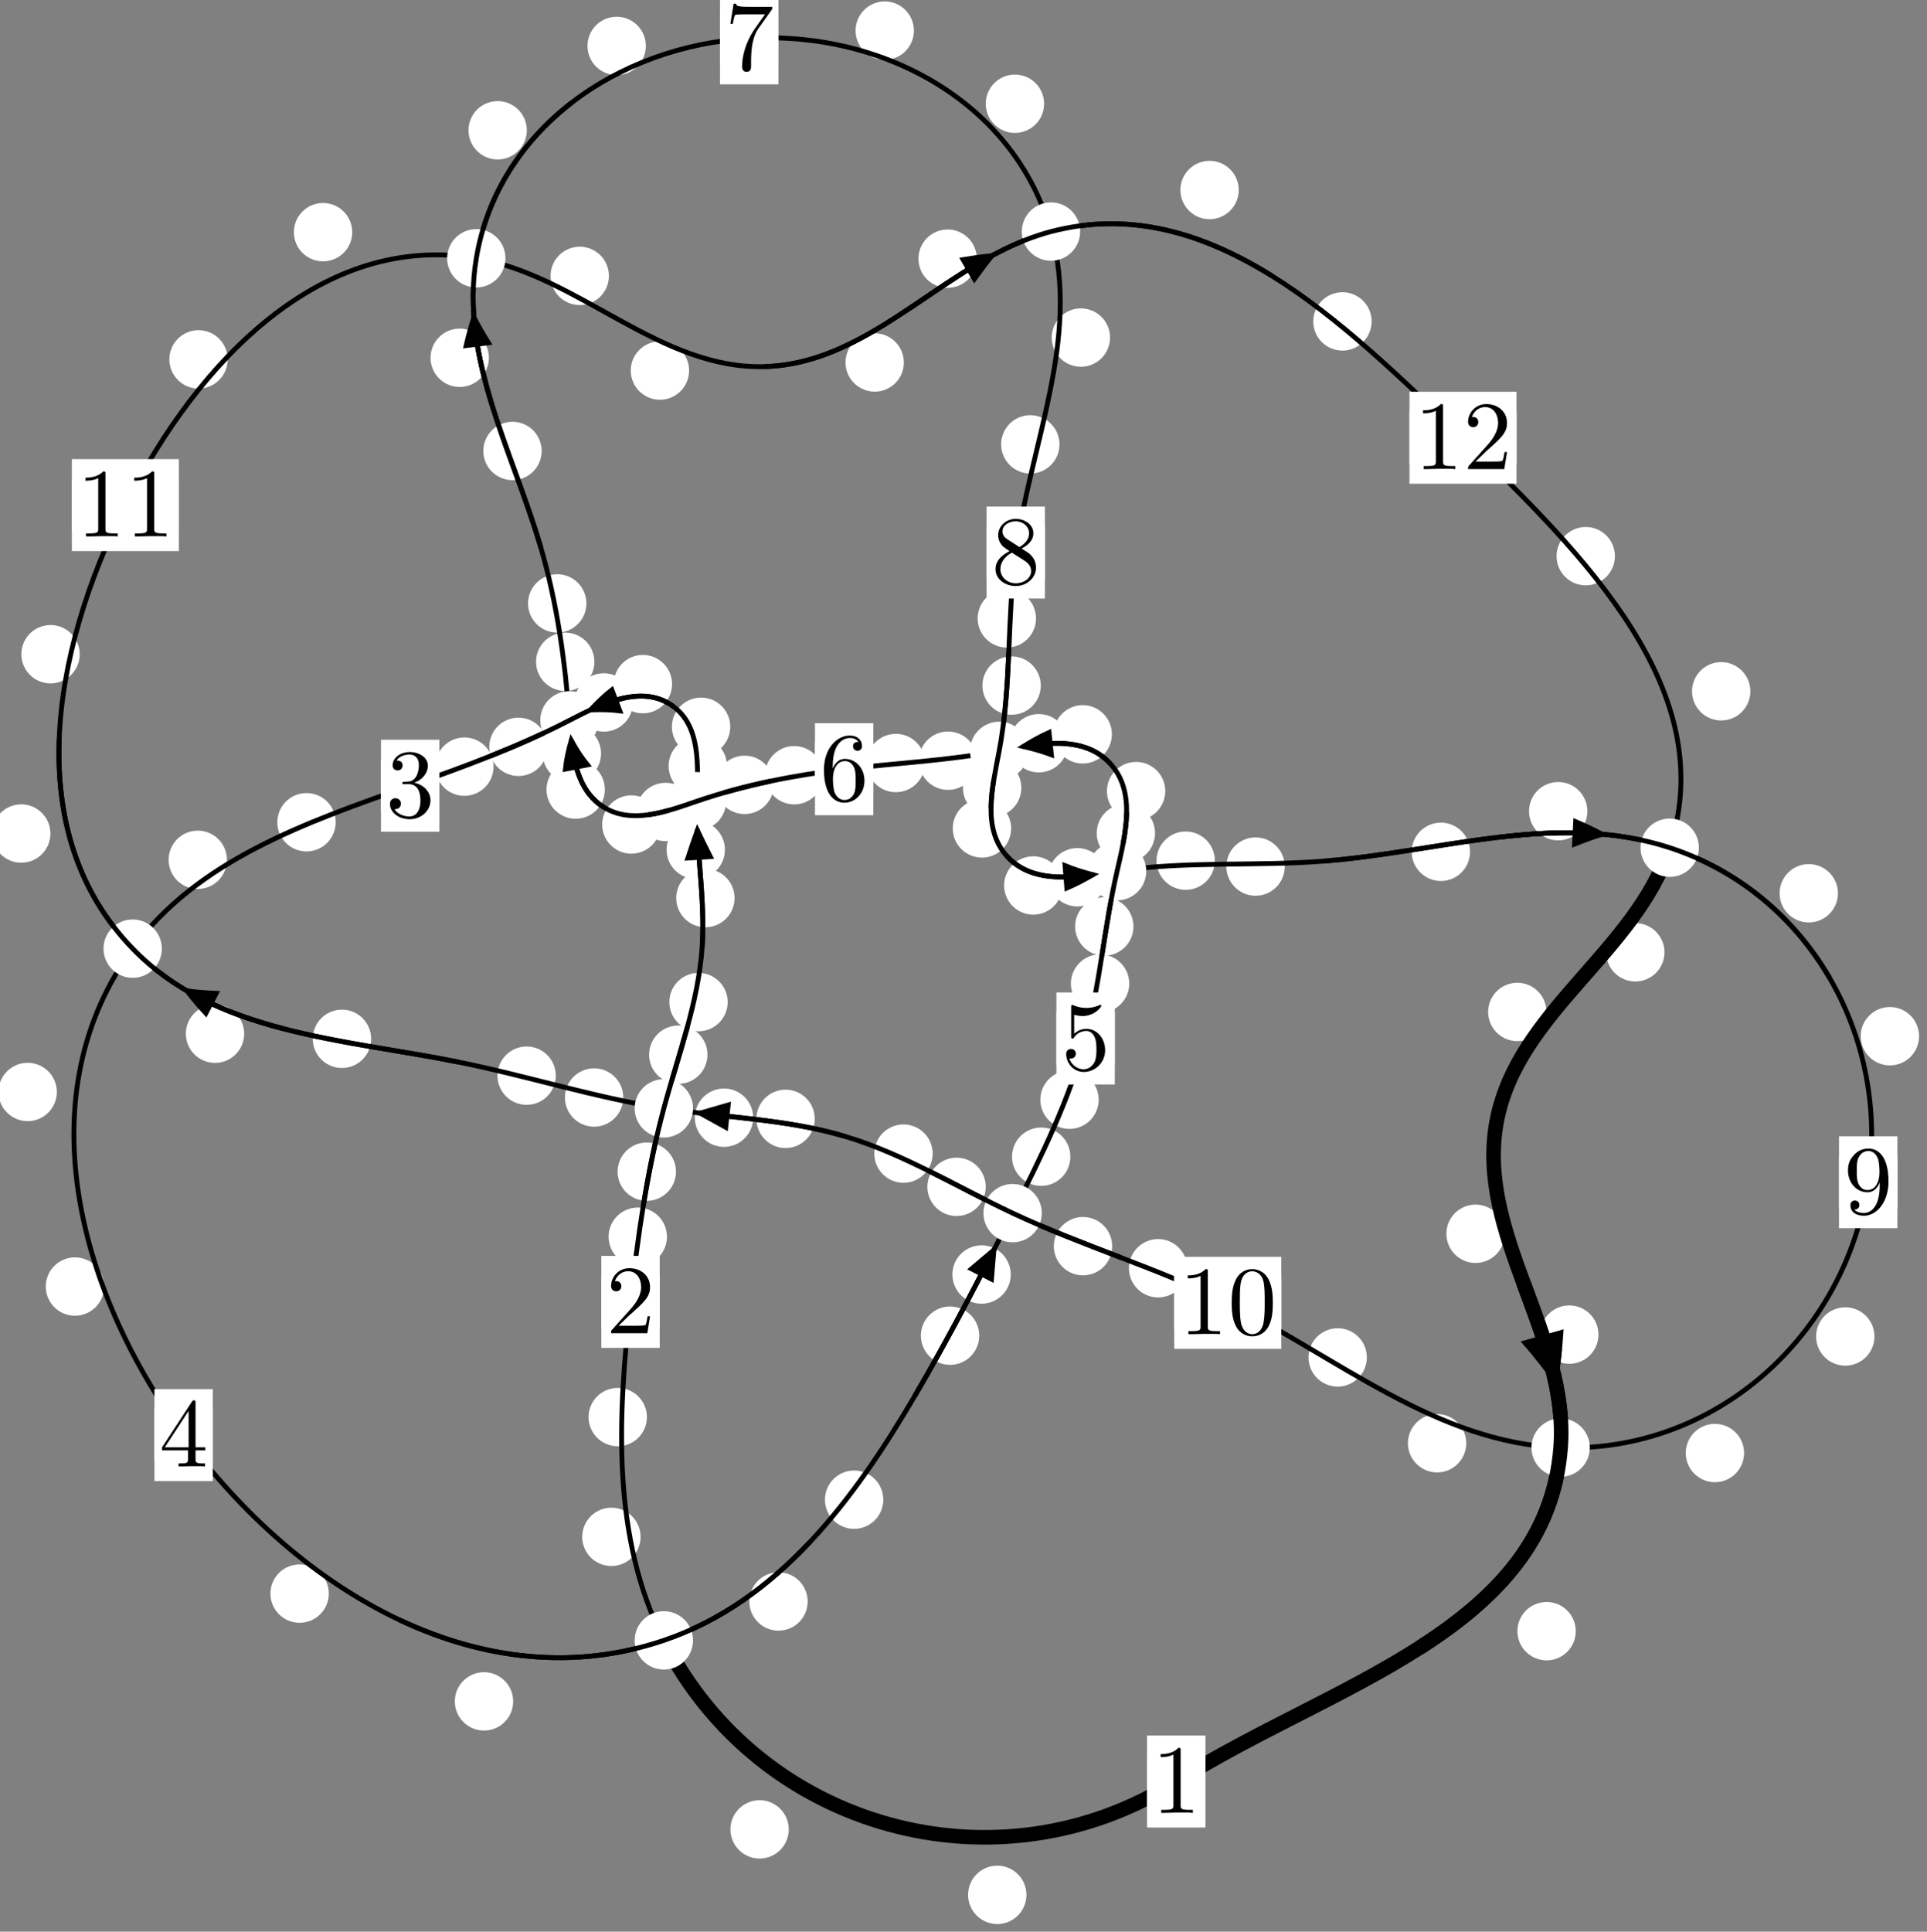 <?xml version="1.0"?>
<!-- Created by MetaPost 1.999 on 2021.07.05:2357 -->
<svg version="1.1" xmlns="http://www.w3.org/2000/svg" xmlns:xlink="http://www.w3.org/1999/xlink" width="197.393" height="197.833" viewBox="0 0 197.393 197.833">
<rect x="0" y="0" width="197.393" height="197.833" fill="#808080" stroke="none"/>
<!-- Original BoundingBox: -68.812607 -29.051453 128.580582 168.781601 -->
  <defs>
    <g transform="scale(0.01,0.01)" id="GLYPHcmr10_48">
      <path style="fill-rule: evenodd;" d="M460 -320C460 -400,455 -480,420 -554C374 -650,292 -666,250 -666C190 -666,117 -640,76 -547C44 -478,39 -400,39 -320C39 -245,43 -155,84 -79C127 2,200 22,249 22C303 22,379 1,423 -94C455 -163,460 -241,460 -320M249 -0C210 -0,151 -25,133 -121C122 -181,122 -273,122 -332C122 -396,122 -462,130 -516C149 -635,224 -644,249 -644C282 -644,348 -626,367 -527C377 -471,377 -395,377 -332C377 -257,377 -189,366 -125C351 -30,294 -0,249 -0"></path>
    </g>
    <g transform="scale(0.01,0.01)" id="GLYPHcmr10_49">
      <path style="fill-rule: evenodd;" d="M294 -640C294 -664,294 -666,271 -666C209 -602,121 -602,89 -602L89 -571C109 -571,168 -571,220 -597L220 -79C220 -43,217 -31,127 -31L95 -31L95 -0L257 -0L130 -3L217 -3L257 -3L297 -3L384 -3L419 -0L419 -31L387 -31C297 -31,294 -42,294 -79"></path>
    </g>
    <g transform="scale(0.01,0.01)" id="GLYPHcmr10_50">
      <path style="fill-rule: evenodd;" d="M127 -77L233 -180C389 -318,449 -372,449 -472C449 -586,359 -666,237 -666C124 -666,50 -574,50 -485C50 -429,100 -429,103 -429C120 -429,155 -441,155 -482C155 -508,137 -534,102 -534C94 -534,92 -534,89 -533C112 -598,166 -635,224 -635C315 -635,358 -554,358 -472C358 -392,308 -313,253 -251L61 -37C50 -26,50 -24,50 -0L421 -0L449 -174L424 -174C419 -144,412 -100,402 -85C395 -77,329 -77,307 -77"></path>
    </g>
    <g transform="scale(0.01,0.01)" id="GLYPHcmr10_51">
      <path style="fill-rule: evenodd;" d="M290 -352C372 -379,430 -449,430 -528C430 -610,342 -666,246 -666C145 -666,69 -606,69 -530C69 -497,91 -478,120 -478C151 -478,171 -500,171 -529C171 -579,124 -579,109 -579C140 -628,206 -641,242 -641C283 -641,338 -619,338 -529C338 -517,336 -459,310 -415C280 -367,246 -364,221 -363C213 -362,189 -360,182 -360C174 -359,167 -358,167 -348C167 -337,174 -337,191 -337L235 -337C317 -337,354 -269,354 -171C354 -35,285 -6,241 -6C198 -6,123 -23,88 -82C123 -77,154 -99,154 -137C154 -173,127 -193,98 -193C74 -193,42 -179,42 -135C42 -44,135 22,244 22C366 22,457 -69,457 -171C457 -253,394 -331,290 -352"></path>
    </g>
    <g transform="scale(0.01,0.01)" id="GLYPHcmr10_52">
      <path style="fill-rule: evenodd;" d="M294 -165L294 -78C294 -42,292 -31,218 -31L197 -31L197 -0L332 -0L238 -3L290 -3L332 -3L374 -3L427 -3L468 -0L468 -31L447 -31C373 -31,371 -42,371 -78L371 -165L471 -165L471 -196L371 -196L371 -651C371 -671,371 -677,355 -677C346 -677,343 -677,335 -665L28 -196L28 -165M300 -196L56 -196L300 -569"></path>
    </g>
    <g transform="scale(0.01,0.01)" id="GLYPHcmr10_53">
      <path style="fill-rule: evenodd;" d="M449 -201C449 -320,367 -420,259 -420C211 -420,168 -404,132 -369L132 -564C152 -558,185 -551,217 -551C340 -551,410 -642,410 -655C410 -661,407 -666,400 -666C399 -666,397 -666,392 -663C372 -654,323 -634,256 -634C216 -634,170 -641,123 -662C115 -665,113 -665,111 -665C101 -665,101 -657,101 -641L101 -345C101 -327,101 -319,115 -319C122 -319,124 -322,128 -328C139 -344,176 -398,257 -398C309 -398,334 -352,342 -334C358 -297,360 -258,360 -208C360 -173,360 -113,336 -71C312 -32,275 -6,229 -6C156 -6,99 -59,82 -118C85 -117,88 -116,99 -116C132 -116,149 -141,149 -165C149 -189,132 -214,99 -214C85 -214,50 -207,50 -161C50 -75,119 22,231 22C347 22,449 -74,449 -201"></path>
    </g>
    <g transform="scale(0.01,0.01)" id="GLYPHcmr10_54">
      <path style="fill-rule: evenodd;" d="M132 -328L132 -352C132 -605,256 -641,307 -641C331 -641,373 -635,395 -601C380 -601,340 -601,340 -556C340 -525,364 -510,386 -510C402 -510,432 -519,432 -558C432 -618,388 -666,305 -666C177 -666,42 -537,42 -316C42 -49,158 22,251 22C362 22,457 -72,457 -204C457 -331,368 -427,257 -427C189 -427,152 -376,132 -328M251 -6C188 -6,158 -66,152 -81C134 -128,134 -208,134 -226C134 -304,166 -404,256 -404C272 -404,318 -404,349 -342C367 -305,367 -254,367 -205C367 -157,367 -107,350 -71C320 -11,274 -6,251 -6"></path>
    </g>
    <g transform="scale(0.01,0.01)" id="GLYPHcmr10_55">
      <path style="fill-rule: evenodd;" d="M476 -609C485 -621,485 -623,485 -644L242 -644C120 -644,118 -657,114 -676L89 -676L56 -470L81 -470C84 -486,93 -549,106 -561C113 -567,191 -567,204 -567L411 -567C400 -551,321 -442,299 -409C209 -274,176 -135,176 -33C176 -23,176 22,222 22C268 22,268 -23,268 -33L268 -84C268 -139,271 -194,279 -248C283 -271,297 -357,341 -419"></path>
    </g>
    <g transform="scale(0.01,0.01)" id="GLYPHcmr10_56">
      <path style="fill-rule: evenodd;" d="M163 -457C117 -487,113 -521,113 -538C113 -599,178 -641,249 -641C322 -641,386 -589,386 -517C386 -460,347 -412,287 -377M309 -362C381 -399,430 -451,430 -517C430 -609,341 -666,250 -666C150 -666,69 -592,69 -499C69 -481,71 -436,113 -389C124 -377,161 -352,186 -335C128 -306,42 -250,42 -151C42 -45,144 22,249 22C362 22,457 -61,457 -168C457 -204,446 -249,408 -291C389 -312,373 -322,309 -362M209 -320L332 -242C360 -223,407 -193,407 -132C407 -58,332 -6,250 -6C164 -6,92 -68,92 -151C92 -209,124 -273,209 -320"></path>
    </g>
    <g transform="scale(0.01,0.01)" id="GLYPHcmr10_57">
      <path style="fill-rule: evenodd;" d="M367 -318L367 -286C367 -52,263 -6,205 -6C188 -6,134 -8,107 -42C151 -42,159 -71,159 -88C159 -119,135 -134,113 -134C97 -134,67 -125,67 -86C67 -19,121 22,206 22C335 22,457 -114,457 -329C457 -598,342 -666,253 -666C198 -666,149 -648,106 -603C65 -558,42 -516,42 -441C42 -316,130 -218,242 -218C303 -218,344 -260,367 -318M243 -241C227 -241,181 -241,150 -304C132 -341,132 -391,132 -440C132 -494,132 -541,153 -578C180 -628,218 -641,253 -641C299 -641,332 -607,349 -562C361 -530,365 -467,365 -421C365 -338,331 -241,243 -241"></path>
    </g>
  </defs>
  <path d="M105.143 194.063C105.143 193.27,104.828 192.51,104.268 191.949C103.708 191.389,102.947 191.074,102.155 191.074C101.362 191.074,100.602 191.389,100.041 191.949C99.481 192.51,99.166 193.27,99.166 194.063C99.166 194.855,99.481 195.616,100.041 196.176C100.602 196.737,101.362 197.051,102.155 197.051C102.947 197.051,103.708 196.737,104.268 196.176C104.828 195.616,105.143 194.855,105.143 194.063Z" style="fill: rgb(100%,100%,100%);stroke: none;"></path>
  <path d="M123.479 182.456C123.479 181.663,123.164 180.903,122.604 180.343C122.043 179.782,121.283 179.467,120.49 179.467C119.698 179.467,118.938 179.782,118.377 180.343C117.817 180.903,117.502 181.663,117.502 182.456C117.502 183.249,117.817 184.009,118.377 184.569C118.938 185.13,119.698 185.445,120.49 185.445C121.283 185.445,122.043 185.13,122.604 184.569C123.164 184.009,123.479 183.249,123.479 182.456Z" style="fill: rgb(100%,100%,100%);stroke: none;"></path>
  <path d="M65.617 157.398C65.617 156.605,65.302 155.845,64.741 155.284C64.181 154.724,63.421 154.409,62.628 154.409C61.835 154.409,61.075 154.724,60.515 155.284C59.954 155.845,59.639 156.605,59.639 157.398C59.639 158.19,59.954 158.951,60.515 159.511C61.075 160.071,61.835 160.386,62.628 160.386C63.421 160.386,64.181 160.071,64.741 159.511C65.302 158.951,65.617 158.19,65.617 157.398Z" style="fill: rgb(100%,100%,100%);stroke: none;"></path>
  <path d="M80.797 187.358C80.797 186.565,80.482 185.805,79.921 185.244C79.361 184.684,78.601 184.369,77.808 184.369C77.015 184.369,76.255 184.684,75.695 185.244C75.134 185.805,74.819 186.565,74.819 187.358C74.819 188.15,75.134 188.91,75.695 189.471C76.255 190.031,77.015 190.346,77.808 190.346C78.601 190.346,79.361 190.031,79.921 189.471C80.482 188.91,80.797 188.15,80.797 187.358Z" style="fill: rgb(100%,100%,100%);stroke: none;"></path>
  <path d="M68.319 126.662C68.319 125.869,68.004 125.109,67.444 124.548C66.883 123.988,66.123 123.673,65.33 123.673C64.538 123.673,63.777 123.988,63.217 124.548C62.656 125.109,62.341 125.869,62.341 126.662C62.341 127.454,62.656 128.214,63.217 128.775C63.777 129.335,64.538 129.65,65.33 129.65C66.123 129.65,66.883 129.335,67.444 128.775C68.004 128.214,68.319 127.454,68.319 126.662Z" style="fill: rgb(100%,100%,100%);stroke: none;"></path>
  <path d="M66.266 145.131C66.266 144.338,65.951 143.578,65.391 143.018C64.83 142.457,64.07 142.142,63.278 142.142C62.485 142.142,61.725 142.457,61.164 143.018C60.604 143.578,60.289 144.338,60.289 145.131C60.289 145.924,60.604 146.684,61.164 147.244C61.725 147.805,62.485 148.12,63.278 148.12C64.07 148.12,64.83 147.805,65.391 147.244C65.951 146.684,66.266 145.924,66.266 145.131Z" style="fill: rgb(100%,100%,100%);stroke: none;"></path>
  <path d="M72.469 108.015C72.469 107.222,72.154 106.462,71.593 105.901C71.033 105.341,70.273 105.026,69.48 105.026C68.687 105.026,67.927 105.341,67.367 105.901C66.806 106.462,66.491 107.222,66.491 108.015C66.491 108.807,66.806 109.568,67.367 110.128C67.927 110.688,68.687 111.003,69.48 111.003C70.273 111.003,71.033 110.688,71.593 110.128C72.154 109.568,72.469 108.807,72.469 108.015Z" style="fill: rgb(100%,100%,100%);stroke: none;"></path>
  <path d="M69.243 119.997C69.243 119.204,68.928 118.444,68.368 117.884C67.807 117.323,67.047 117.008,66.254 117.008C65.462 117.008,64.701 117.323,64.141 117.884C63.58 118.444,63.265 119.204,63.265 119.997C63.265 120.79,63.58 121.55,64.141 122.11C64.701 122.671,65.462 122.986,66.254 122.986C67.047 122.986,67.807 122.671,68.368 122.11C68.928 121.55,69.243 120.79,69.243 119.997Z" style="fill: rgb(100%,100%,100%);stroke: none;"></path>
  <path d="M75.246 91.976C75.246 91.184,74.931 90.423,74.37 89.863C73.81 89.303,73.05 88.988,72.257 88.988C71.464 88.988,70.704 89.303,70.144 89.863C69.583 90.423,69.268 91.184,69.268 91.976C69.268 92.769,69.583 93.529,70.144 94.09C70.704 94.65,71.464 94.965,72.257 94.965C73.05 94.965,73.81 94.65,74.37 94.09C74.931 93.529,75.246 92.769,75.246 91.976Z" style="fill: rgb(100%,100%,100%);stroke: none;"></path>
  <path d="M74.54 102.629C74.54 101.837,74.225 101.076,73.665 100.516C73.104 99.956,72.344 99.641,71.551 99.641C70.759 99.641,69.999 99.956,69.438 100.516C68.878 101.076,68.563 101.837,68.563 102.629C68.563 103.422,68.878 104.182,69.438 104.743C69.999 105.303,70.759 105.618,71.551 105.618C72.344 105.618,73.104 105.303,73.665 104.743C74.225 104.182,74.54 103.422,74.54 102.629Z" style="fill: rgb(100%,100%,100%);stroke: none;"></path>
  <path d="M74.469 78.45C74.469 77.658,74.154 76.898,73.593 76.337C73.033 75.777,72.273 75.462,71.48 75.462C70.687 75.462,69.927 75.777,69.367 76.337C68.806 76.898,68.491 77.658,68.491 78.45C68.491 79.243,68.806 80.003,69.367 80.564C69.927 81.124,70.687 81.439,71.48 81.439C72.273 81.439,73.033 81.124,73.593 80.564C74.154 80.003,74.469 79.243,74.469 78.45Z" style="fill: rgb(100%,100%,100%);stroke: none;"></path>
  <path d="M74.258 87.026C74.258 86.234,73.943 85.474,73.382 84.913C72.822 84.353,72.062 84.038,71.269 84.038C70.476 84.038,69.716 84.353,69.156 84.913C68.595 85.474,68.28 86.234,68.28 87.026C68.28 87.819,68.595 88.579,69.156 89.14C69.716 89.7,70.476 90.015,71.269 90.015C72.062 90.015,72.822 89.7,73.382 89.14C73.943 88.579,74.258 87.819,74.258 87.026Z" style="fill: rgb(100%,100%,100%);stroke: none;"></path>
  <path d="M68.842 70.066C68.842 69.273,68.527 68.513,67.966 67.953C67.406 67.392,66.646 67.077,65.853 67.077C65.06 67.077,64.3 67.392,63.74 67.953C63.179 68.513,62.864 69.273,62.864 70.066C62.864 70.859,63.179 71.619,63.74 72.179C64.3 72.74,65.06 73.055,65.853 73.055C66.646 73.055,67.406 72.74,67.966 72.179C68.527 71.619,68.842 70.859,68.842 70.066Z" style="fill: rgb(100%,100%,100%);stroke: none;"></path>
  <path d="M74.803 74.432C74.803 73.64,74.488 72.879,73.928 72.319C73.367 71.758,72.607 71.444,71.814 71.444C71.022 71.444,70.261 71.758,69.701 72.319C69.141 72.879,68.826 73.64,68.826 74.432C68.826 75.225,69.141 75.985,69.701 76.546C70.261 77.106,71.022 77.421,71.814 77.421C72.607 77.421,73.367 77.106,73.928 76.546C74.488 75.985,74.803 75.225,74.803 74.432Z" style="fill: rgb(100%,100%,100%);stroke: none;"></path>
  <path d="M56.098 76.487C56.098 75.695,55.783 74.934,55.222 74.374C54.662 73.814,53.902 73.499,53.109 73.499C52.316 73.499,51.556 73.814,50.996 74.374C50.435 74.934,50.12 75.695,50.12 76.487C50.12 77.28,50.435 78.04,50.996 78.601C51.556 79.161,52.316 79.476,53.109 79.476C53.902 79.476,54.662 79.161,55.222 78.601C55.783 78.04,56.098 77.28,56.098 76.487Z" style="fill: rgb(100%,100%,100%);stroke: none;"></path>
  <path d="M64.84 71.943C64.84 71.15,64.525 70.39,63.965 69.83C63.404 69.269,62.644 68.954,61.851 68.954C61.059 68.954,60.299 69.269,59.738 69.83C59.178 70.39,58.863 71.15,58.863 71.943C58.863 72.736,59.178 73.496,59.738 74.056C60.299 74.617,61.059 74.932,61.851 74.932C62.644 74.932,63.404 74.617,63.965 74.056C64.525 73.496,64.84 72.736,64.84 71.943Z" style="fill: rgb(100%,100%,100%);stroke: none;"></path>
  <path d="M34.386 84.21C34.386 83.418,34.071 82.658,33.511 82.097C32.95 81.537,32.19 81.222,31.397 81.222C30.605 81.222,29.844 81.537,29.284 82.097C28.723 82.658,28.409 83.418,28.409 84.21C28.409 85.003,28.723 85.763,29.284 86.324C29.844 86.884,30.605 87.199,31.397 87.199C32.19 87.199,32.95 86.884,33.511 86.324C34.071 85.763,34.386 85.003,34.386 84.21Z" style="fill: rgb(100%,100%,100%);stroke: none;"></path>
  <path d="M50.558 78.516C50.558 77.723,50.243 76.963,49.683 76.403C49.122 75.842,48.362 75.527,47.569 75.527C46.777 75.527,46.016 75.842,45.456 76.403C44.896 76.963,44.581 77.723,44.581 78.516C44.581 79.309,44.896 80.069,45.456 80.629C46.016 81.19,46.777 81.505,47.569 81.505C48.362 81.505,49.122 81.19,49.683 80.629C50.243 80.069,50.558 79.309,50.558 78.516Z" style="fill: rgb(100%,100%,100%);stroke: none;"></path>
  <path d="M5.821 111.835C5.821 111.042,5.506 110.282,4.946 109.721C4.385 109.161,3.625 108.846,2.832 108.846C2.04 108.846,1.279 109.161,0.719 109.721C0.158 110.282,-0.156 111.042,-0.156 111.835C-0.156 112.627,0.158 113.388,0.719 113.948C1.279 114.509,2.04 114.823,2.832 114.823C3.625 114.823,4.385 114.509,4.946 113.948C5.506 113.388,5.821 112.627,5.821 111.835Z" style="fill: rgb(100%,100%,100%);stroke: none;"></path>
  <path d="M23.248 88.058C23.248 87.266,22.933 86.506,22.373 85.945C21.812 85.385,21.052 85.07,20.26 85.07C19.467 85.07,18.707 85.385,18.146 85.945C17.586 86.506,17.271 87.266,17.271 88.058C17.271 88.851,17.586 89.611,18.146 90.172C18.707 90.732,19.467 91.047,20.26 91.047C21.052 91.047,21.812 90.732,22.373 90.172C22.933 89.611,23.248 88.851,23.248 88.058Z" style="fill: rgb(100%,100%,100%);stroke: none;"></path>
  <path d="M33.679 163.21C33.679 162.418,33.364 161.658,32.804 161.097C32.244 160.537,31.483 160.222,30.691 160.222C29.898 160.222,29.138 160.537,28.577 161.097C28.017 161.658,27.702 162.418,27.702 163.21C27.702 164.003,28.017 164.763,28.577 165.324C29.138 165.884,29.898 166.199,30.691 166.199C31.483 166.199,32.244 165.884,32.804 165.324C33.364 164.763,33.679 164.003,33.679 163.21Z" style="fill: rgb(100%,100%,100%);stroke: none;"></path>
  <path d="M10.664 131.763C10.664 130.97,10.349 130.21,9.789 129.65C9.228 129.089,8.468 128.774,7.675 128.774C6.883 128.774,6.122 129.089,5.562 129.65C5.002 130.21,4.687 130.97,4.687 131.763C4.687 132.556,5.002 133.316,5.562 133.876C6.122 134.437,6.883 134.752,7.675 134.752C8.468 134.752,9.228 134.437,9.789 133.876C10.349 133.316,10.664 132.556,10.664 131.763Z" style="fill: rgb(100%,100%,100%);stroke: none;"></path>
  <path d="M82.735 164.016C82.735 163.224,82.42 162.463,81.86 161.903C81.3 161.342,80.539 161.028,79.747 161.028C78.954 161.028,78.194 161.342,77.633 161.903C77.073 162.463,76.758 163.224,76.758 164.016C76.758 164.809,77.073 165.569,77.633 166.13C78.194 166.69,78.954 167.005,79.747 167.005C80.539 167.005,81.3 166.69,81.86 166.13C82.42 165.569,82.735 164.809,82.735 164.016Z" style="fill: rgb(100%,100%,100%);stroke: none;"></path>
  <path d="M52.568 174.247C52.568 173.455,52.253 172.694,51.692 172.134C51.132 171.573,50.372 171.259,49.579 171.259C48.786 171.259,48.026 171.573,47.466 172.134C46.905 172.694,46.59 173.455,46.59 174.247C46.59 175.04,46.905 175.8,47.466 176.361C48.026 176.921,48.786 177.236,49.579 177.236C50.372 177.236,51.132 176.921,51.692 176.361C52.253 175.8,52.568 175.04,52.568 174.247Z" style="fill: rgb(100%,100%,100%);stroke: none;"></path>
  <path d="M100.308 136.793C100.308 136,99.994 135.24,99.433 134.68C98.873 134.119,98.112 133.804,97.32 133.804C96.527 133.804,95.767 134.119,95.206 134.68C94.646 135.24,94.331 136,94.331 136.793C94.331 137.586,94.646 138.346,95.206 138.906C95.767 139.467,96.527 139.782,97.32 139.782C98.112 139.782,98.873 139.467,99.433 138.906C99.994 138.346,100.308 137.586,100.308 136.793Z" style="fill: rgb(100%,100%,100%);stroke: none;"></path>
  <path d="M90.482 153.59C90.482 152.798,90.167 152.037,89.606 151.477C89.046 150.917,88.286 150.602,87.493 150.602C86.7 150.602,85.94 150.917,85.38 151.477C84.819 152.037,84.504 152.798,84.504 153.59C84.504 154.383,84.819 155.143,85.38 155.704C85.94 156.264,86.7 156.579,87.493 156.579C88.286 156.579,89.046 156.264,89.606 155.704C90.167 155.143,90.482 154.383,90.482 153.59Z" style="fill: rgb(100%,100%,100%);stroke: none;"></path>
  <path d="M109.643 118.464C109.643 117.671,109.328 116.911,108.768 116.351C108.207 115.79,107.447 115.475,106.654 115.475C105.862 115.475,105.101 115.79,104.541 116.351C103.98 116.911,103.666 117.671,103.666 118.464C103.666 119.257,103.98 120.017,104.541 120.577C105.101 121.138,105.862 121.453,106.654 121.453C107.447 121.453,108.207 121.138,108.768 120.577C109.328 120.017,109.643 119.257,109.643 118.464Z" style="fill: rgb(100%,100%,100%);stroke: none;"></path>
  <path d="M103.536 130.53C103.536 129.737,103.221 128.977,102.661 128.416C102.1 127.856,101.34 127.541,100.547 127.541C99.755 127.541,98.994 127.856,98.434 128.416C97.873 128.977,97.559 129.737,97.559 130.53C97.559 131.322,97.873 132.083,98.434 132.643C98.994 133.204,99.755 133.519,100.547 133.519C101.34 133.519,102.1 133.204,102.661 132.643C103.221 132.083,103.536 131.322,103.536 130.53Z" style="fill: rgb(100%,100%,100%);stroke: none;"></path>
  <path d="M115.674 100.731C115.674 99.938,115.359 99.178,114.798 98.618C114.238 98.057,113.478 97.742,112.685 97.742C111.892 97.742,111.132 98.057,110.572 98.618C110.011 99.178,109.696 99.938,109.696 100.731C109.696 101.524,110.011 102.284,110.572 102.844C111.132 103.405,111.892 103.72,112.685 103.72C113.478 103.72,114.238 103.405,114.798 102.844C115.359 102.284,115.674 101.524,115.674 100.731Z" style="fill: rgb(100%,100%,100%);stroke: none;"></path>
  <path d="M112.543 112.628C112.543 111.836,112.228 111.076,111.668 110.515C111.107 109.955,110.347 109.64,109.555 109.64C108.762 109.64,108.002 109.955,107.441 110.515C106.881 111.076,106.566 111.836,106.566 112.628C106.566 113.421,106.881 114.181,107.441 114.742C108.002 115.302,108.762 115.617,109.555 115.617C110.347 115.617,111.107 115.302,111.668 114.742C112.228 114.181,112.543 113.421,112.543 112.628Z" style="fill: rgb(100%,100%,100%);stroke: none;"></path>
  <path d="M118.319 85.327C118.319 84.534,118.004 83.774,117.444 83.214C116.884 82.653,116.123 82.338,115.331 82.338C114.538 82.338,113.778 82.653,113.217 83.214C112.657 83.774,112.342 84.534,112.342 85.327C112.342 86.12,112.657 86.88,113.217 87.44C113.778 88.001,114.538 88.316,115.331 88.316C116.123 88.316,116.884 88.001,117.444 87.44C118.004 86.88,118.319 86.12,118.319 85.327Z" style="fill: rgb(100%,100%,100%);stroke: none;"></path>
  <path d="M116.107 94.889C116.107 94.096,115.792 93.336,115.231 92.775C114.671 92.215,113.911 91.9,113.118 91.9C112.325 91.9,111.565 92.215,111.005 92.775C110.444 93.336,110.129 94.096,110.129 94.889C110.129 95.681,110.444 96.441,111.005 97.002C111.565 97.562,112.325 97.877,113.118 97.877C113.911 97.877,114.671 97.562,115.231 97.002C115.792 96.441,116.107 95.681,116.107 94.889Z" style="fill: rgb(100%,100%,100%);stroke: none;"></path>
  <path d="M113.897 75.206C113.897 74.413,113.582 73.653,113.021 73.093C112.461 72.532,111.701 72.217,110.908 72.217C110.115 72.217,109.355 72.532,108.795 73.093C108.234 73.653,107.919 74.413,107.919 75.206C107.919 75.999,108.234 76.759,108.795 77.319C109.355 77.88,110.115 78.195,110.908 78.195C111.701 78.195,112.461 77.88,113.021 77.319C113.582 76.759,113.897 75.999,113.897 75.206Z" style="fill: rgb(100%,100%,100%);stroke: none;"></path>
  <path d="M119.365 81.019C119.365 80.227,119.05 79.467,118.49 78.906C117.929 78.346,117.169 78.031,116.376 78.031C115.584 78.031,114.824 78.346,114.263 78.906C113.703 79.467,113.388 80.227,113.388 81.019C113.388 81.812,113.703 82.572,114.263 83.133C114.824 83.693,115.584 84.008,116.376 84.008C117.169 84.008,117.929 83.693,118.49 83.133C119.05 82.572,119.365 81.812,119.365 81.019Z" style="fill: rgb(100%,100%,100%);stroke: none;"></path>
  <path d="M100.102 77.909C100.102 77.116,99.787 76.356,99.226 75.796C98.666 75.235,97.906 74.92,97.113 74.92C96.32 74.92,95.56 75.235,95 75.796C94.439 76.356,94.124 77.116,94.124 77.909C94.124 78.702,94.439 79.462,95 80.022C95.56 80.583,96.32 80.898,97.113 80.898C97.906 80.898,98.666 80.583,99.226 80.022C99.787 79.462,100.102 78.702,100.102 77.909Z" style="fill: rgb(100%,100%,100%);stroke: none;"></path>
  <path d="M109.395 76.119C109.395 75.326,109.08 74.566,108.52 74.006C107.959 73.445,107.199 73.13,106.406 73.13C105.614 73.13,104.854 73.445,104.293 74.006C103.733 74.566,103.418 75.326,103.418 76.119C103.418 76.912,103.733 77.672,104.293 78.232C104.854 78.793,105.614 79.108,106.406 79.108C107.199 79.108,107.959 78.793,108.52 78.232C109.08 77.672,109.395 76.912,109.395 76.119Z" style="fill: rgb(100%,100%,100%);stroke: none;"></path>
  <path d="M84.34 79.395C84.34 78.602,84.025 77.842,83.464 77.281C82.904 76.721,82.144 76.406,81.351 76.406C80.558 76.406,79.798 76.721,79.238 77.281C78.677 77.842,78.362 78.602,78.362 79.395C78.362 80.187,78.677 80.947,79.238 81.508C79.798 82.068,80.558 82.383,81.351 82.383C82.144 82.383,82.904 82.068,83.464 81.508C84.025 80.947,84.34 80.187,84.34 79.395Z" style="fill: rgb(100%,100%,100%);stroke: none;"></path>
  <path d="M94.756 78.146C94.756 77.354,94.441 76.593,93.88 76.033C93.32 75.472,92.56 75.157,91.767 75.157C90.974 75.157,90.214 75.472,89.654 76.033C89.093 76.593,88.778 77.354,88.778 78.146C88.778 78.939,89.093 79.699,89.654 80.26C90.214 80.82,90.974 81.135,91.767 81.135C92.56 81.135,93.32 80.82,93.88 80.26C94.441 79.699,94.756 78.939,94.756 78.146Z" style="fill: rgb(100%,100%,100%);stroke: none;"></path>
  <path d="M71.163 83.159C71.163 82.366,70.848 81.606,70.288 81.046C69.727 80.485,68.967 80.17,68.174 80.17C67.382 80.17,66.622 80.485,66.061 81.046C65.501 81.606,65.186 82.366,65.186 83.159C65.186 83.952,65.501 84.712,66.061 85.272C66.622 85.833,67.382 86.148,68.174 86.148C68.967 86.148,69.727 85.833,70.288 85.272C70.848 84.712,71.163 83.952,71.163 83.159Z" style="fill: rgb(100%,100%,100%);stroke: none;"></path>
  <path d="M79.26 80.382C79.26 79.589,78.946 78.829,78.385 78.269C77.825 77.708,77.064 77.393,76.272 77.393C75.479 77.393,74.719 77.708,74.158 78.269C73.598 78.829,73.283 79.589,73.283 80.382C73.283 81.175,73.598 81.935,74.158 82.495C74.719 83.056,75.479 83.371,76.272 83.371C77.064 83.371,77.825 83.056,78.385 82.495C78.946 81.935,79.26 81.175,79.26 80.382Z" style="fill: rgb(100%,100%,100%);stroke: none;"></path>
  <path d="M61.96 80.865C61.96 80.073,61.645 79.312,61.084 78.752C60.524 78.191,59.764 77.877,58.971 77.877C58.178 77.877,57.418 78.191,56.858 78.752C56.297 79.312,55.982 80.073,55.982 80.865C55.982 81.658,56.297 82.418,56.858 82.979C57.418 83.539,58.178 83.854,58.971 83.854C59.764 83.854,60.524 83.539,61.084 82.979C61.645 82.418,61.96 81.658,61.96 80.865Z" style="fill: rgb(100%,100%,100%);stroke: none;"></path>
  <path d="M67.663 84.443C67.663 83.651,67.348 82.891,66.787 82.33C66.227 81.77,65.467 81.455,64.674 81.455C63.881 81.455,63.121 81.77,62.561 82.33C62 82.891,61.685 83.651,61.685 84.443C61.685 85.236,62 85.996,62.561 86.557C63.121 87.117,63.881 87.432,64.674 87.432C65.467 87.432,66.227 87.117,66.787 86.557C67.348 85.996,67.663 85.236,67.663 84.443Z" style="fill: rgb(100%,100%,100%);stroke: none;"></path>
  <path d="M60.887 67.777C60.887 66.984,60.572 66.224,60.012 65.663C59.451 65.103,58.691 64.788,57.898 64.788C57.106 64.788,56.345 65.103,55.785 65.663C55.225 66.224,54.91 66.984,54.91 67.777C54.91 68.569,55.225 69.329,55.785 69.89C56.345 70.45,57.106 70.765,57.898 70.765C58.691 70.765,59.451 70.45,60.012 69.89C60.572 69.329,60.887 68.569,60.887 67.777Z" style="fill: rgb(100%,100%,100%);stroke: none;"></path>
  <path d="M61.569 77.168C61.569 76.375,61.254 75.615,60.694 75.055C60.133 74.494,59.373 74.179,58.58 74.179C57.788 74.179,57.027 74.494,56.467 75.055C55.906 75.615,55.591 76.375,55.591 77.168C55.591 77.961,55.906 78.721,56.467 79.281C57.027 79.842,57.788 80.157,58.58 80.157C59.373 80.157,60.133 79.842,60.694 79.281C61.254 78.721,61.569 77.961,61.569 77.168Z" style="fill: rgb(100%,100%,100%);stroke: none;"></path>
  <path d="M55.486 46.187C55.486 45.394,55.171 44.634,54.61 44.073C54.05 43.513,53.29 43.198,52.497 43.198C51.704 43.198,50.944 43.513,50.384 44.073C49.823 44.634,49.508 45.394,49.508 46.187C49.508 46.979,49.823 47.74,50.384 48.3C50.944 48.861,51.704 49.175,52.497 49.175C53.29 49.175,54.05 48.861,54.61 48.3C55.171 47.74,55.486 46.979,55.486 46.187Z" style="fill: rgb(100%,100%,100%);stroke: none;"></path>
  <path d="M60.07 61.801C60.07 61.008,59.755 60.248,59.194 59.687C58.634 59.127,57.874 58.812,57.081 58.812C56.288 58.812,55.528 59.127,54.968 59.687C54.407 60.248,54.092 61.008,54.092 61.801C54.092 62.593,54.407 63.354,54.968 63.914C55.528 64.475,56.288 64.789,57.081 64.789C57.874 64.789,58.634 64.475,59.194 63.914C59.755 63.354,60.07 62.593,60.07 61.801Z" style="fill: rgb(100%,100%,100%);stroke: none;"></path>
  <path d="M53.967 13.344C53.967 12.551,53.652 11.791,53.091 11.23C52.531 10.67,51.771 10.355,50.978 10.355C50.185 10.355,49.425 10.67,48.865 11.23C48.304 11.791,47.989 12.551,47.989 13.344C47.989 14.136,48.304 14.896,48.865 15.457C49.425 16.017,50.185 16.332,50.978 16.332C51.771 16.332,52.531 16.017,53.091 15.457C53.652 14.896,53.967 14.136,53.967 13.344Z" style="fill: rgb(100%,100%,100%);stroke: none;"></path>
  <path d="M50.079 36.643C50.079 35.85,49.764 35.09,49.203 34.53C48.643 33.969,47.883 33.654,47.09 33.654C46.297 33.654,45.537 33.969,44.977 34.53C44.416 35.09,44.101 35.85,44.101 36.643C44.101 37.436,44.416 38.196,44.977 38.756C45.537 39.317,46.297 39.632,47.09 39.632C47.883 39.632,48.643 39.317,49.203 38.756C49.764 38.196,50.079 37.436,50.079 36.643Z" style="fill: rgb(100%,100%,100%);stroke: none;"></path>
  <path d="M93.618 3.137C93.618 2.344,93.303 1.584,92.743 1.023C92.182 0.463,91.422 0.148,90.629 0.148C89.837 0.148,89.076 0.463,88.516 1.023C87.956 1.584,87.641 2.344,87.641 3.137C87.641 3.929,87.956 4.689,88.516 5.25C89.076 5.81,89.837 6.125,90.629 6.125C91.422 6.125,92.182 5.81,92.743 5.25C93.303 4.689,93.618 3.929,93.618 3.137Z" style="fill: rgb(100%,100%,100%);stroke: none;"></path>
  <path d="M66.158 4.703C66.158 3.911,65.843 3.15,65.283 2.59C64.722 2.029,63.962 1.714,63.17 1.714C62.377 1.714,61.617 2.029,61.056 2.59C60.496 3.15,60.181 3.911,60.181 4.703C60.181 5.496,60.496 6.256,61.056 6.817C61.617 7.377,62.377 7.692,63.17 7.692C63.962 7.692,64.722 7.377,65.283 6.817C65.843 6.256,66.158 5.496,66.158 4.703Z" style="fill: rgb(100%,100%,100%);stroke: none;"></path>
  <path d="M113.709 34.573C113.709 33.78,113.394 33.02,112.834 32.46C112.273 31.899,111.513 31.584,110.72 31.584C109.928 31.584,109.167 31.899,108.607 32.46C108.046 33.02,107.732 33.78,107.732 34.573C107.732 35.366,108.046 36.126,108.607 36.686C109.167 37.247,109.928 37.562,110.72 37.562C111.513 37.562,112.273 37.247,112.834 36.686C113.394 36.126,113.709 35.366,113.709 34.573Z" style="fill: rgb(100%,100%,100%);stroke: none;"></path>
  <path d="M106.952 10.626C106.952 9.833,106.637 9.073,106.076 8.513C105.516 7.952,104.756 7.637,103.963 7.637C103.17 7.637,102.41 7.952,101.85 8.513C101.289 9.073,100.974 9.833,100.974 10.626C100.974 11.419,101.289 12.179,101.85 12.739C102.41 13.3,103.17 13.615,103.963 13.615C104.756 13.615,105.516 13.3,106.076 12.739C106.637 12.179,106.952 11.419,106.952 10.626Z" style="fill: rgb(100%,100%,100%);stroke: none;"></path>
  <path d="M106.124 63.333C106.124 62.54,105.809 61.78,105.249 61.219C104.688 60.659,103.928 60.344,103.136 60.344C102.343 60.344,101.583 60.659,101.022 61.219C100.462 61.78,100.147 62.54,100.147 63.333C100.147 64.125,100.462 64.886,101.022 65.446C101.583 66.006,102.343 66.321,103.136 66.321C103.928 66.321,104.688 66.006,105.249 65.446C105.809 64.886,106.124 64.125,106.124 63.333Z" style="fill: rgb(100%,100%,100%);stroke: none;"></path>
  <path d="M108.529 45.511C108.529 44.718,108.214 43.958,107.653 43.397C107.093 42.837,106.333 42.522,105.54 42.522C104.747 42.522,103.987 42.837,103.427 43.397C102.866 43.958,102.551 44.718,102.551 45.511C102.551 46.303,102.866 47.064,103.427 47.624C103.987 48.184,104.747 48.499,105.54 48.499C106.333 48.499,107.093 48.184,107.653 47.624C108.214 47.064,108.529 46.303,108.529 45.511Z" style="fill: rgb(100%,100%,100%);stroke: none;"></path>
  <path d="M104.619 80.688C104.619 79.896,104.304 79.135,103.743 78.575C103.183 78.014,102.423 77.7,101.63 77.7C100.837 77.7,100.077 78.014,99.517 78.575C98.956 79.135,98.641 79.896,98.641 80.688C98.641 81.481,98.956 82.241,99.517 82.802C100.077 83.362,100.837 83.677,101.63 83.677C102.423 83.677,103.183 83.362,103.743 82.802C104.304 82.241,104.619 81.481,104.619 80.688Z" style="fill: rgb(100%,100%,100%);stroke: none;"></path>
  <path d="M106.612 70.213C106.612 69.421,106.297 68.661,105.737 68.1C105.176 67.54,104.416 67.225,103.623 67.225C102.831 67.225,102.07 67.54,101.51 68.1C100.95 68.661,100.635 69.421,100.635 70.213C100.635 71.006,100.95 71.766,101.51 72.327C102.07 72.887,102.831 73.202,103.623 73.202C104.416 73.202,105.176 72.887,105.737 72.327C106.297 71.766,106.612 71.006,106.612 70.213Z" style="fill: rgb(100%,100%,100%);stroke: none;"></path>
  <path d="M108.833 90.686C108.833 89.894,108.518 89.133,107.958 88.573C107.397 88.012,106.637 87.698,105.844 87.698C105.051 87.698,104.291 88.012,103.731 88.573C103.17 89.133,102.855 89.894,102.855 90.686C102.855 91.479,103.17 92.239,103.731 92.8C104.291 93.36,105.051 93.675,105.844 93.675C106.637 93.675,107.397 93.36,107.958 92.8C108.518 92.239,108.833 91.479,108.833 90.686Z" style="fill: rgb(100%,100%,100%);stroke: none;"></path>
  <path d="M103.574 84.842C103.574 84.05,103.259 83.289,102.698 82.729C102.138 82.168,101.378 81.853,100.585 81.853C99.792 81.853,99.032 82.168,98.472 82.729C97.911 83.289,97.596 84.05,97.596 84.842C97.596 85.635,97.911 86.395,98.472 86.956C99.032 87.516,99.792 87.831,100.585 87.831C101.378 87.831,102.138 87.516,102.698 86.956C103.259 86.395,103.574 85.635,103.574 84.842Z" style="fill: rgb(100%,100%,100%);stroke: none;"></path>
  <path d="M124.446 88.147C124.446 87.354,124.131 86.594,123.571 86.034C123.01 85.473,122.25 85.158,121.457 85.158C120.665 85.158,119.905 85.473,119.344 86.034C118.784 86.594,118.469 87.354,118.469 88.147C118.469 88.94,118.784 89.7,119.344 90.26C119.905 90.821,120.665 91.136,121.457 91.136C122.25 91.136,123.01 90.821,123.571 90.26C124.131 89.7,124.446 88.94,124.446 88.147Z" style="fill: rgb(100%,100%,100%);stroke: none;"></path>
  <path d="M113.348 89.845C113.348 89.052,113.033 88.292,112.472 87.731C111.912 87.171,111.152 86.856,110.359 86.856C109.566 86.856,108.806 87.171,108.246 87.731C107.685 88.292,107.37 89.052,107.37 89.845C107.37 90.637,107.685 91.398,108.246 91.958C108.806 92.519,109.566 92.834,110.359 92.834C111.152 92.834,111.912 92.519,112.472 91.958C113.033 91.398,113.348 90.637,113.348 89.845Z" style="fill: rgb(100%,100%,100%);stroke: none;"></path>
  <path d="M150.585 87.239C150.585 86.446,150.271 85.686,149.71 85.125C149.15 84.565,148.389 84.25,147.597 84.25C146.804 84.25,146.044 84.565,145.483 85.125C144.923 85.686,144.608 86.446,144.608 87.239C144.608 88.031,144.923 88.792,145.483 89.352C146.044 89.913,146.804 90.228,147.597 90.228C148.389 90.228,149.15 89.913,149.71 89.352C150.271 88.792,150.585 88.031,150.585 87.239Z" style="fill: rgb(100%,100%,100%);stroke: none;"></path>
  <path d="M131.602 88.75C131.602 87.958,131.287 87.197,130.726 86.637C130.166 86.077,129.406 85.762,128.613 85.762C127.82 85.762,127.06 86.077,126.5 86.637C125.939 87.197,125.624 87.958,125.624 88.75C125.624 89.543,125.939 90.303,126.5 90.864C127.06 91.424,127.82 91.739,128.613 91.739C129.406 91.739,130.166 91.424,130.726 90.864C131.287 90.303,131.602 89.543,131.602 88.75Z" style="fill: rgb(100%,100%,100%);stroke: none;"></path>
  <path d="M188.271 91.486C188.271 90.693,187.956 89.933,187.395 89.373C186.835 88.812,186.075 88.497,185.282 88.497C184.489 88.497,183.729 88.812,183.169 89.373C182.608 89.933,182.293 90.693,182.293 91.486C182.293 92.279,182.608 93.039,183.169 93.599C183.729 94.16,184.489 94.475,185.282 94.475C186.075 94.475,186.835 94.16,187.395 93.599C187.956 93.039,188.271 92.279,188.271 91.486Z" style="fill: rgb(100%,100%,100%);stroke: none;"></path>
  <path d="M162.604 83.078C162.604 82.286,162.289 81.526,161.729 80.965C161.168 80.405,160.408 80.09,159.615 80.09C158.823 80.09,158.062 80.405,157.502 80.965C156.942 81.526,156.627 82.286,156.627 83.078C156.627 83.871,156.942 84.631,157.502 85.192C158.062 85.752,158.823 86.067,159.615 86.067C160.408 86.067,161.168 85.752,161.729 85.192C162.289 84.631,162.604 83.871,162.604 83.078Z" style="fill: rgb(100%,100%,100%);stroke: none;"></path>
  <path d="M192.012 136.876C192.012 136.083,191.697 135.323,191.137 134.763C190.576 134.202,189.816 133.887,189.024 133.887C188.231 133.887,187.471 134.202,186.91 134.763C186.35 135.323,186.035 136.083,186.035 136.876C186.035 137.669,186.35 138.429,186.91 138.989C187.471 139.55,188.231 139.865,189.024 139.865C189.816 139.865,190.576 139.55,191.137 138.989C191.697 138.429,192.012 137.669,192.012 136.876Z" style="fill: rgb(100%,100%,100%);stroke: none;"></path>
  <path d="M196.581 106.124C196.581 105.331,196.266 104.571,195.705 104.011C195.145 103.45,194.385 103.135,193.592 103.135C192.799 103.135,192.039 103.45,191.479 104.011C190.918 104.571,190.603 105.331,190.603 106.124C190.603 106.917,190.918 107.677,191.479 108.237C192.039 108.798,192.799 109.113,193.592 109.113C194.385 109.113,195.145 108.798,195.705 108.237C196.266 107.677,196.581 106.917,196.581 106.124Z" style="fill: rgb(100%,100%,100%);stroke: none;"></path>
  <path d="M150.198 147.811C150.198 147.018,149.883 146.258,149.322 145.698C148.762 145.137,148.002 144.822,147.209 144.822C146.416 144.822,145.656 145.137,145.096 145.698C144.535 146.258,144.22 147.018,144.22 147.811C144.22 148.604,144.535 149.364,145.096 149.924C145.656 150.485,146.416 150.8,147.209 150.8C148.002 150.8,148.762 150.485,149.322 149.924C149.883 149.364,150.198 148.604,150.198 147.811Z" style="fill: rgb(100%,100%,100%);stroke: none;"></path>
  <path d="M178.656 148.813C178.656 148.021,178.341 147.26,177.781 146.7C177.22 146.14,176.46 145.825,175.667 145.825C174.875 145.825,174.115 146.14,173.554 146.7C172.994 147.26,172.679 148.021,172.679 148.813C172.679 149.606,172.994 150.366,173.554 150.927C174.115 151.487,174.875 151.802,175.667 151.802C176.46 151.802,177.22 151.487,177.781 150.927C178.341 150.366,178.656 149.606,178.656 148.813Z" style="fill: rgb(100%,100%,100%);stroke: none;"></path>
  <path d="M121.619 129.888C121.619 129.096,121.304 128.336,120.744 127.775C120.183 127.215,119.423 126.9,118.63 126.9C117.838 126.9,117.078 127.215,116.517 127.775C115.957 128.336,115.642 129.096,115.642 129.888C115.642 130.681,115.957 131.441,116.517 132.002C117.078 132.562,117.838 132.877,118.63 132.877C119.423 132.877,120.183 132.562,120.744 132.002C121.304 131.441,121.619 130.681,121.619 129.888Z" style="fill: rgb(100%,100%,100%);stroke: none;"></path>
  <path d="M140.014 139.021C140.014 138.228,139.699 137.468,139.139 136.908C138.578 136.347,137.818 136.032,137.025 136.032C136.233 136.032,135.473 136.347,134.912 136.908C134.352 137.468,134.037 138.228,134.037 139.021C134.037 139.814,134.352 140.574,134.912 141.134C135.473 141.695,136.233 142.01,137.025 142.01C137.818 142.01,138.578 141.695,139.139 141.134C139.699 140.574,140.014 139.814,140.014 139.021Z" style="fill: rgb(100%,100%,100%);stroke: none;"></path>
  <path d="M100.976 121.553C100.976 120.76,100.661 120,100.1 119.439C99.54 118.879,98.779 118.564,97.987 118.564C97.194 118.564,96.434 118.879,95.873 119.439C95.313 120,94.998 120.76,94.998 121.553C94.998 122.345,95.313 123.105,95.873 123.666C96.434 124.226,97.194 124.541,97.987 124.541C98.779 124.541,99.54 124.226,100.1 123.666C100.661 123.105,100.976 122.345,100.976 121.553Z" style="fill: rgb(100%,100%,100%);stroke: none;"></path>
  <path d="M113.926 127.628C113.926 126.835,113.611 126.075,113.051 125.515C112.49 124.954,111.73 124.639,110.937 124.639C110.145 124.639,109.385 124.954,108.824 125.515C108.264 126.075,107.949 126.835,107.949 127.628C107.949 128.421,108.264 129.181,108.824 129.741C109.385 130.302,110.145 130.617,110.937 130.617C111.73 130.617,112.49 130.302,113.051 129.741C113.611 129.181,113.926 128.421,113.926 127.628Z" style="fill: rgb(100%,100%,100%);stroke: none;"></path>
  <path d="M83.46 114.588C83.46 113.795,83.145 113.035,82.584 112.474C82.024 111.914,81.263 111.599,80.471 111.599C79.678 111.599,78.918 111.914,78.357 112.474C77.797 113.035,77.482 113.795,77.482 114.588C77.482 115.38,77.797 116.141,78.357 116.701C78.918 117.262,79.678 117.577,80.471 117.577C81.263 117.577,82.024 117.262,82.584 116.701C83.145 116.141,83.46 115.38,83.46 114.588Z" style="fill: rgb(100%,100%,100%);stroke: none;"></path>
  <path d="M95.537 118.149C95.537 117.356,95.222 116.596,94.662 116.035C94.101 115.475,93.341 115.16,92.548 115.16C91.756 115.16,90.996 115.475,90.435 116.035C89.875 116.596,89.56 117.356,89.56 118.149C89.56 118.941,89.875 119.701,90.435 120.262C90.996 120.822,91.756 121.137,92.548 121.137C93.341 121.137,94.101 120.822,94.662 120.262C95.222 119.701,95.537 118.941,95.537 118.149Z" style="fill: rgb(100%,100%,100%);stroke: none;"></path>
  <path d="M63.845 112.401C63.845 111.609,63.53 110.849,62.97 110.288C62.41 109.728,61.649 109.413,60.857 109.413C60.064 109.413,59.304 109.728,58.743 110.288C58.183 110.849,57.868 111.609,57.868 112.401C57.868 113.194,58.183 113.954,58.743 114.515C59.304 115.075,60.064 115.39,60.857 115.39C61.649 115.39,62.41 115.075,62.97 114.515C63.53 113.954,63.845 113.194,63.845 112.401Z" style="fill: rgb(100%,100%,100%);stroke: none;"></path>
  <path d="M77.151 114.47C77.151 113.678,76.836 112.917,76.275 112.357C75.715 111.796,74.955 111.481,74.162 111.481C73.369 111.481,72.609 111.796,72.049 112.357C71.488 112.917,71.173 113.678,71.173 114.47C71.173 115.263,71.488 116.023,72.049 116.584C72.609 117.144,73.369 117.459,74.162 117.459C74.955 117.459,75.715 117.144,76.275 116.584C76.836 116.023,77.151 115.263,77.151 114.47Z" style="fill: rgb(100%,100%,100%);stroke: none;"></path>
  <path d="M38.016 106.391C38.016 105.599,37.701 104.839,37.141 104.278C36.58 103.718,35.82 103.403,35.027 103.403C34.235 103.403,33.474 103.718,32.914 104.278C32.353 104.839,32.039 105.599,32.039 106.391C32.039 107.184,32.353 107.944,32.914 108.505C33.474 109.065,34.235 109.38,35.027 109.38C35.82 109.38,36.58 109.065,37.141 108.505C37.701 107.944,38.016 107.184,38.016 106.391Z" style="fill: rgb(100%,100%,100%);stroke: none;"></path>
  <path d="M56.935 110.165C56.935 109.373,56.62 108.612,56.059 108.052C55.499 107.491,54.739 107.177,53.946 107.177C53.153 107.177,52.393 107.491,51.833 108.052C51.272 108.612,50.957 109.373,50.957 110.165C50.957 110.958,51.272 111.718,51.833 112.279C52.393 112.839,53.153 113.154,53.946 113.154C54.739 113.154,55.499 112.839,56.059 112.279C56.62 111.718,56.935 110.958,56.935 110.165Z" style="fill: rgb(100%,100%,100%);stroke: none;"></path>
  <path d="M5.165 85.368C5.165 84.575,4.85 83.815,4.289 83.254C3.729 82.694,2.969 82.379,2.176 82.379C1.383 82.379,0.623 82.694,0.063 83.254C-0.498 83.815,-0.813 84.575,-0.813 85.368C-0.813 86.16,-0.498 86.92,0.063 87.481C0.623 88.041,1.383 88.356,2.176 88.356C2.969 88.356,3.729 88.041,4.289 87.481C4.85 86.92,5.165 86.16,5.165 85.368Z" style="fill: rgb(100%,100%,100%);stroke: none;"></path>
  <path d="M25.014 105.869C25.014 105.076,24.699 104.316,24.139 103.756C23.578 103.195,22.818 102.88,22.026 102.88C21.233 102.88,20.473 103.195,19.912 103.756C19.352 104.316,19.037 105.076,19.037 105.869C19.037 106.662,19.352 107.422,19.912 107.982C20.473 108.543,21.233 108.858,22.026 108.858C22.818 108.858,23.578 108.543,24.139 107.982C24.699 107.422,25.014 106.662,25.014 105.869Z" style="fill: rgb(100%,100%,100%);stroke: none;"></path>
  <path d="M23.325 36.805C23.325 36.012,23.01 35.252,22.449 34.691C21.889 34.131,21.129 33.816,20.336 33.816C19.543 33.816,18.783 34.131,18.223 34.691C17.662 35.252,17.347 36.012,17.347 36.805C17.347 37.597,17.662 38.358,18.223 38.918C18.783 39.479,19.543 39.794,20.336 39.794C21.129 39.794,21.889 39.479,22.449 38.918C23.01 38.358,23.325 37.597,23.325 36.805Z" style="fill: rgb(100%,100%,100%);stroke: none;"></path>
  <path d="M8.165 67.002C8.165 66.21,7.85 65.45,7.289 64.889C6.729 64.329,5.969 64.014,5.176 64.014C4.383 64.014,3.623 64.329,3.063 64.889C2.502 65.45,2.187 66.21,2.187 67.002C2.187 67.795,2.502 68.555,3.063 69.116C3.623 69.676,4.383 69.991,5.176 69.991C5.969 69.991,6.729 69.676,7.289 69.116C7.85 68.555,8.165 67.795,8.165 67.002Z" style="fill: rgb(100%,100%,100%);stroke: none;"></path>
  <path d="M62.375 28.256C62.375 27.464,62.06 26.703,61.5 26.143C60.939 25.582,60.179 25.267,59.386 25.267C58.594 25.267,57.833 25.582,57.273 26.143C56.712 26.703,56.397 27.464,56.397 28.256C56.397 29.049,56.712 29.809,57.273 30.37C57.833 30.93,58.594 31.245,59.386 31.245C60.179 31.245,60.939 30.93,61.5 30.37C62.06 29.809,62.375 29.049,62.375 28.256Z" style="fill: rgb(100%,100%,100%);stroke: none;"></path>
  <path d="M36.08 23.779C36.08 22.986,35.765 22.226,35.205 21.666C34.644 21.105,33.884 20.79,33.092 20.79C32.299 20.79,31.539 21.105,30.978 21.666C30.418 22.226,30.103 22.986,30.103 23.779C30.103 24.572,30.418 25.332,30.978 25.892C31.539 26.453,32.299 26.768,33.092 26.768C33.884 26.768,34.644 26.453,35.205 25.892C35.765 25.332,36.08 24.572,36.08 23.779Z" style="fill: rgb(100%,100%,100%);stroke: none;"></path>
  <path d="M92.588 37.122C92.588 36.33,92.273 35.569,91.712 35.009C91.152 34.448,90.392 34.133,89.599 34.133C88.806 34.133,88.046 34.448,87.486 35.009C86.925 35.569,86.61 36.33,86.61 37.122C86.61 37.915,86.925 38.675,87.486 39.236C88.046 39.796,88.806 40.111,89.599 40.111C90.392 40.111,91.152 39.796,91.712 39.236C92.273 38.675,92.588 37.915,92.588 37.122Z" style="fill: rgb(100%,100%,100%);stroke: none;"></path>
  <path d="M70.588 37.951C70.588 37.158,70.273 36.398,69.713 35.838C69.152 35.277,68.392 34.962,67.599 34.962C66.807 34.962,66.046 35.277,65.486 35.838C64.925 36.398,64.611 37.158,64.611 37.951C64.611 38.744,64.925 39.504,65.486 40.064C66.046 40.625,66.807 40.94,67.599 40.94C68.392 40.94,69.152 40.625,69.713 40.064C70.273 39.504,70.588 38.744,70.588 37.951Z" style="fill: rgb(100%,100%,100%);stroke: none;"></path>
  <path d="M126.891 19.461C126.891 18.668,126.576 17.908,126.016 17.348C125.455 16.787,124.695 16.472,123.902 16.472C123.11 16.472,122.35 16.787,121.789 17.348C121.229 17.908,120.914 18.668,120.914 19.461C120.914 20.254,121.229 21.014,121.789 21.574C122.35 22.135,123.11 22.45,123.902 22.45C124.695 22.45,125.455 22.135,126.016 21.574C126.576 21.014,126.891 20.254,126.891 19.461Z" style="fill: rgb(100%,100%,100%);stroke: none;"></path>
  <path d="M100.059 26.494C100.059 25.701,99.745 24.941,99.184 24.38C98.624 23.82,97.863 23.505,97.071 23.505C96.278 23.505,95.518 23.82,94.957 24.38C94.397 24.941,94.082 25.701,94.082 26.494C94.082 27.286,94.397 28.046,94.957 28.607C95.518 29.167,96.278 29.482,97.071 29.482C97.863 29.482,98.624 29.167,99.184 28.607C99.745 28.046,100.059 27.286,100.059 26.494Z" style="fill: rgb(100%,100%,100%);stroke: none;"></path>
  <path d="M165.423 56.96C165.423 56.167,165.108 55.407,164.548 54.847C163.987 54.286,163.227 53.971,162.434 53.971C161.642 53.971,160.881 54.286,160.321 54.847C159.76 55.407,159.445 56.167,159.445 56.96C159.445 57.753,159.76 58.513,160.321 59.073C160.881 59.634,161.642 59.949,162.434 59.949C163.227 59.949,163.987 59.634,164.548 59.073C165.108 58.513,165.423 57.753,165.423 56.96Z" style="fill: rgb(100%,100%,100%);stroke: none;"></path>
  <path d="M140.503 32.918C140.503 32.125,140.188 31.365,139.627 30.805C139.067 30.244,138.307 29.929,137.514 29.929C136.721 29.929,135.961 30.244,135.401 30.805C134.84 31.365,134.525 32.125,134.525 32.918C134.525 33.711,134.84 34.471,135.401 35.031C135.961 35.592,136.721 35.907,137.514 35.907C138.307 35.907,139.067 35.592,139.627 35.031C140.188 34.471,140.503 33.711,140.503 32.918Z" style="fill: rgb(100%,100%,100%);stroke: none;"></path>
  <path d="M170.502 97.53C170.502 96.738,170.187 95.978,169.626 95.417C169.066 94.857,168.306 94.542,167.513 94.542C166.72 94.542,165.96 94.857,165.4 95.417C164.839 95.978,164.524 96.738,164.524 97.53C164.524 98.323,164.839 99.083,165.4 99.644C165.96 100.204,166.72 100.519,167.513 100.519C168.306 100.519,169.066 100.204,169.626 99.644C170.187 99.083,170.502 98.323,170.502 97.53Z" style="fill: rgb(100%,100%,100%);stroke: none;"></path>
  <path d="M179.299 70.799C179.299 70.006,178.984 69.246,178.424 68.686C177.863 68.125,177.103 67.81,176.31 67.81C175.518 67.81,174.758 68.125,174.197 68.686C173.637 69.246,173.322 70.006,173.322 70.799C173.322 71.592,173.637 72.352,174.197 72.912C174.758 73.473,175.518 73.788,176.31 73.788C177.103 73.788,177.863 73.473,178.424 72.912C178.984 72.352,179.299 71.592,179.299 70.799Z" style="fill: rgb(100%,100%,100%);stroke: none;"></path>
  <path d="M154.137 126.359C154.137 125.566,153.823 124.806,153.262 124.245C152.702 123.685,151.941 123.37,151.149 123.37C150.356 123.37,149.596 123.685,149.035 124.245C148.475 124.806,148.16 125.566,148.16 126.359C148.16 127.151,148.475 127.911,149.035 128.472C149.596 129.032,150.356 129.347,151.149 129.347C151.941 129.347,152.702 129.032,153.262 128.472C153.823 127.911,154.137 127.151,154.137 126.359Z" style="fill: rgb(100%,100%,100%);stroke: none;"></path>
  <path d="M158.414 103.639C158.414 102.846,158.099 102.086,157.539 101.526C156.978 100.965,156.218 100.65,155.425 100.65C154.633 100.65,153.872 100.965,153.312 101.526C152.751 102.086,152.437 102.846,152.437 103.639C152.437 104.432,152.751 105.192,153.312 105.752C153.872 106.313,154.633 106.628,155.425 106.628C156.218 106.628,156.978 106.313,157.539 105.752C158.099 105.192,158.414 104.432,158.414 103.639Z" style="fill: rgb(100%,100%,100%);stroke: none;"></path>
  <path d="M161.416 167.057C161.416 166.265,161.101 165.504,160.54 164.944C159.98 164.383,159.22 164.069,158.427 164.069C157.634 164.069,156.874 164.383,156.314 164.944C155.753 165.504,155.438 166.265,155.438 167.057C155.438 167.85,155.753 168.61,156.314 169.171C156.874 169.731,157.634 170.046,158.427 170.046C159.22 170.046,159.98 169.731,160.54 169.171C161.101 168.61,161.416 167.85,161.416 167.057Z" style="fill: rgb(100%,100%,100%);stroke: none;"></path>
  <path d="M163.738 136.684C163.738 135.891,163.424 135.131,162.863 134.57C162.303 134.01,161.542 133.695,160.75 133.695C159.957 133.695,159.197 134.01,158.636 134.57C158.076 135.131,157.761 135.891,157.761 136.684C157.761 137.476,158.076 138.237,158.636 138.797C159.197 139.358,159.957 139.673,160.75 139.673C161.542 139.673,162.303 139.358,162.863 138.797C163.424 138.237,163.738 137.476,163.738 136.684Z" style="fill: rgb(100%,100%,100%);stroke: none;"></path>
  <path d="M120.49 182.456C102.155 194.063,77.808 187.358,68 168C62.628 157.398,63.278 145.131,64.589 133.334C65.33 126.662,66.254 119.997,68 113.512C69.48 108.015,71.551 102.629,71.928 96.94C72.257 91.976,71.269 87.026,71.391 82.056C71.48 78.45,71.814 74.432,68.946 72.332C65.853 70.066,61.851 71.943,58.334 73.772C53.109 76.487,47.569 78.516,42.017 80.471C31.397 84.21,20.26 88.058,13.591 97.157C2.832 111.835,7.675 131.763,18.811 146.979C30.691 163.21,49.579 174.247,68 168C79.747 164.016,87.493 153.59,93.763 142.872C97.32 136.793,100.547 130.53,103.728 124.246C106.654 118.464,109.555 112.628,111.205 106.357C112.685 100.731,113.118 94.889,114.429 89.222C115.331 85.327,116.376 81.019,113.683 78.156C110.908 75.206,106.406 76.119,102.351 76.9C97.113 77.909,91.767 78.146,86.473 78.781C81.351 79.395,76.272 80.382,71.391 82.056C68.174 83.159,64.674 84.443,61.818 82.652C58.971 80.865,58.58 77.168,58.334 73.772C57.898 67.777,57.081 61.801,55.387 56.031C52.497 46.187,47.09 36.643,48.791 26.452C50.978 13.344,63.17 4.703,76.747 3.929C90.629 3.137,103.963 10.626,107.657 23.719C110.72 34.573,105.54 45.511,104.045 56.591C103.136 63.333,103.623 70.213,102.351 76.9C101.63 80.688,100.585 84.842,103.138 87.679C105.844 90.686,110.359 89.845,114.429 89.222C121.457 88.147,128.613 88.75,135.696 88.186C147.597 87.239,159.615 83.078,171.038 86.82C185.282 91.486,193.592 106.124,191.37 121.081C189.024 136.876,175.667 148.813,159.865 148.257C147.209 147.811,137.025 139.021,125.764 133.43C118.63 129.888,110.937 127.628,103.728 124.246C97.987 121.553,92.548 118.149,86.459 116.353C80.471 114.588,74.162 114.47,68 113.512C60.857 112.401,53.946 110.165,46.858 108.751C35.027 106.391,22.026 105.869,13.591 97.157C2.176 85.368,5.176 67.002,12.843 51.731C20.336 36.805,33.092 23.779,48.791 26.452C59.386 28.256,67.599 37.951,78.493 37.541C89.599 37.122,97.071 26.494,107.657 23.719C123.902 19.461,137.514 32.918,149.863 44.832C162.434 56.96,176.31 70.799,171.038 86.82C167.513 97.53,155.425 103.639,153.317 114.84C151.149 126.359,160.75 136.684,159.865 148.257C158.427 167.057,136.319 172.436,120.49 182.456" style="stroke:rgb(0%,0%,0%); stroke-width: 0.498;stroke-linecap: round;stroke-linejoin: round;stroke-miterlimit: 10;fill: none;"></path>
  <path d="M120.49 182.456C102.155 194.063,77.808 187.358,68 168" style="stroke:rgb(0%,0%,0%); stroke-width: 1.494;stroke-linecap: round;stroke-linejoin: round;stroke-miterlimit: 10;fill: none;"></path>
  <path d="M171.038 86.82C167.513 97.53,155.425 103.639,153.317 114.84C151.149 126.359,160.75 136.684,159.865 148.257C158.427 167.057,136.319 172.436,120.49 182.456" style="stroke:rgb(0%,0%,0%); stroke-width: 1.494;stroke-linecap: round;stroke-linejoin: round;stroke-miterlimit: 10;fill: none;"></path>
  <path d="M70.989 168C70.989 167.207,70.674 166.447,70.113 165.887C69.553 165.326,68.793 165.011,68 165.011C67.207 165.011,66.447 165.326,65.887 165.887C65.326 166.447,65.011 167.207,65.011 168C65.011 168.793,65.326 169.553,65.887 170.113C66.447 170.674,67.207 170.989,68 170.989C68.793 170.989,69.553 170.674,70.113 170.113C70.674 169.553,70.989 168.793,70.989 168Z" style="fill: rgb(100%,100%,100%);stroke: none;"></path>
  <path d="M40.953 165.919C49.462 169.926,58.79 171.124,68 168C73.873 166.008,78.747 162.406,82.935 157.961" style="stroke:rgb(0%,0%,0%); stroke-width: 0.498;stroke-linecap: round;stroke-linejoin: round;stroke-miterlimit: 10;fill: none;"></path>
  <path d="M74.38 82.056C74.38 81.263,74.065 80.503,73.505 79.942C72.944 79.382,72.184 79.067,71.391 79.067C70.599 79.067,69.839 79.382,69.278 79.942C68.718 80.503,68.403 81.263,68.403 82.056C68.403 82.848,68.718 83.608,69.278 84.169C69.839 84.729,70.599 85.044,71.391 85.044C72.184 85.044,72.944 84.729,73.505 84.169C74.065 83.608,74.38 82.848,74.38 82.056Z" style="fill: rgb(100%,100%,100%);stroke: none;"></path>
  <path d="M78.842 80.021C76.322 80.553,73.832 81.219,71.391 82.056C69.783 82.607,68.104 83.204,66.469 83.439" style="stroke:rgb(0%,0%,0%); stroke-width: 0.498;stroke-linecap: round;stroke-linejoin: round;stroke-miterlimit: 10;fill: none;"></path>
  <path d="M16.579 97.157C16.579 96.364,16.264 95.604,15.704 95.044C15.143 94.483,14.383 94.168,13.591 94.168C12.798 94.168,12.038 94.483,11.477 95.044C10.917 95.604,10.602 96.364,10.602 97.157C10.602 97.95,10.917 98.71,11.477 99.27C12.038 99.831,12.798 100.146,13.591 100.146C14.383 100.146,15.143 99.831,15.704 99.27C16.264 98.71,16.579 97.95,16.579 97.157Z" style="fill: rgb(100%,100%,100%);stroke: none;"></path>
  <path d="M28.951 105.336C23.167 103.822,17.808 101.513,13.591 97.157C7.883 91.262,5.78 83.724,6.061 75.75" style="stroke:rgb(0%,0%,0%); stroke-width: 0.498;stroke-linecap: round;stroke-linejoin: round;stroke-miterlimit: 10;fill: none;"></path>
  <path d="M106.717 124.246C106.717 123.453,106.402 122.693,105.841 122.133C105.281 121.572,104.52 121.257,103.728 121.257C102.935 121.257,102.175 121.572,101.614 122.133C101.054 122.693,100.739 123.453,100.739 124.246C100.739 125.039,101.054 125.799,101.614 126.359C102.175 126.92,102.935 127.235,103.728 127.235C104.52 127.235,105.281 126.92,105.841 126.359C106.402 125.799,106.717 125.039,106.717 124.246Z" style="fill: rgb(100%,100%,100%);stroke: none;"></path>
  <path d="M114.774 128.778C111.058 127.348,107.333 125.937,103.728 124.246C100.857 122.899,98.062 121.375,95.224 119.963" style="stroke:rgb(0%,0%,0%); stroke-width: 0.498;stroke-linecap: round;stroke-linejoin: round;stroke-miterlimit: 10;fill: none;"></path>
  <path d="M105.34 76.9C105.34 76.107,105.025 75.347,104.464 74.787C103.904 74.226,103.144 73.911,102.351 73.911C101.558 73.911,100.798 74.226,100.238 74.787C99.677 75.347,99.362 76.107,99.362 76.9C99.362 77.693,99.677 78.453,100.238 79.013C100.798 79.574,101.558 79.889,102.351 79.889C103.144 79.889,103.904 79.574,104.464 79.013C105.025 78.453,105.34 77.693,105.34 76.9Z" style="fill: rgb(100%,100%,100%);stroke: none;"></path>
  <path d="M103.334 66.766C103.183 70.165,102.987 73.557,102.351 76.9C101.991 78.794,101.549 80.78,101.517 82.646" style="stroke:rgb(0%,0%,0%); stroke-width: 0.498;stroke-linecap: round;stroke-linejoin: round;stroke-miterlimit: 10;fill: none;"></path>
  <path d="M61.322 73.772C61.322 72.979,61.007 72.219,60.447 71.658C59.886 71.098,59.126 70.783,58.334 70.783C57.541 70.783,56.781 71.098,56.22 71.658C55.66 72.219,55.345 72.979,55.345 73.772C55.345 74.564,55.66 75.324,56.22 75.885C56.781 76.445,57.541 76.76,58.334 76.76C59.126 76.76,59.886 76.445,60.447 75.885C61.007 75.324,61.322 74.564,61.322 73.772Z" style="fill: rgb(100%,100%,100%);stroke: none;"></path>
  <path d="M63.799 71.516C61.972 71.931,60.092 72.857,58.334 73.772C55.721 75.129,53.03 76.316,50.298 77.407" style="stroke:rgb(0%,0%,0%); stroke-width: 0.498;stroke-linecap: round;stroke-linejoin: round;stroke-miterlimit: 10;fill: none;"></path>
  <path d="M110.646 23.719C110.646 22.926,110.331 22.166,109.771 21.606C109.21 21.045,108.45 20.73,107.657 20.73C106.865 20.73,106.105 21.045,105.544 21.606C104.984 22.166,104.669 22.926,104.669 23.719C104.669 24.512,104.984 25.272,105.544 25.832C106.105 26.393,106.865 26.708,107.657 26.708C108.45 26.708,109.21 26.393,109.771 25.832C110.331 25.272,110.646 24.512,110.646 23.719Z" style="fill: rgb(100%,100%,100%);stroke: none;"></path>
  <path d="M93.27 31.513C97.849 28.457,102.364 25.106,107.657 23.719C115.78 21.59,123.244 23.89,130.221 28.211" style="stroke:rgb(0%,0%,0%); stroke-width: 0.498;stroke-linecap: round;stroke-linejoin: round;stroke-miterlimit: 10;fill: none;"></path>
  <path d="M117.418 89.222C117.418 88.43,117.103 87.669,116.543 87.109C115.982 86.548,115.222 86.233,114.429 86.233C113.637 86.233,112.876 86.548,112.316 87.109C111.755 87.669,111.441 88.43,111.441 89.222C111.441 90.015,111.755 90.775,112.316 91.336C112.876 91.896,113.637 92.211,114.429 92.211C115.222 92.211,115.982 91.896,116.543 91.336C117.103 90.775,117.418 90.015,117.418 89.222Z" style="fill: rgb(100%,100%,100%);stroke: none;"></path>
  <path d="M112.88 97.805C113.338 94.933,113.774 92.055,114.429 89.222C114.88 87.275,115.367 85.224,115.404 83.302" style="stroke:rgb(0%,0%,0%); stroke-width: 0.498;stroke-linecap: round;stroke-linejoin: round;stroke-miterlimit: 10;fill: none;"></path>
  <path d="M162.853 148.257C162.853 147.464,162.538 146.704,161.978 146.143C161.418 145.583,160.657 145.268,159.865 145.268C159.072 145.268,158.312 145.583,157.751 146.143C157.191 146.704,156.876 147.464,156.876 148.257C156.876 149.049,157.191 149.81,157.751 150.37C158.312 150.931,159.072 151.246,159.865 151.246C160.657 151.246,161.418 150.931,161.978 150.37C162.538 149.81,162.853 149.049,162.853 148.257Z" style="fill: rgb(100%,100%,100%);stroke: none;"></path>
  <path d="M156.11 131.528C158.128 136.996,160.307 142.47,159.865 148.257C159.146 157.657,153.259 163.702,145.574 168.649" style="stroke:rgb(0%,0%,0%); stroke-width: 1.494;stroke-linecap: round;stroke-linejoin: round;stroke-miterlimit: 10;fill: none;"></path>
  <path d="M70.989 113.512C70.989 112.719,70.674 111.959,70.113 111.399C69.553 110.838,68.793 110.523,68 110.523C67.207 110.523,66.447 110.838,65.887 111.399C65.326 111.959,65.011 112.719,65.011 113.512C65.011 114.305,65.326 115.065,65.887 115.625C66.447 116.186,67.207 116.501,68 116.501C68.793 116.501,69.553 116.186,70.113 115.625C70.674 115.065,70.989 114.305,70.989 113.512Z" style="fill: rgb(100%,100%,100%);stroke: none;"></path>
  <path d="M65.918 123.353C66.46 120.042,67.127 116.754,68 113.512C68.74 110.763,69.628 108.043,70.378 105.298" style="stroke:rgb(0%,0%,0%); stroke-width: 0.498;stroke-linecap: round;stroke-linejoin: round;stroke-miterlimit: 10;fill: none;"></path>
  <path d="M51.779 26.452C51.779 25.659,51.464 24.899,50.904 24.339C50.343 23.778,49.583 23.463,48.791 23.463C47.998 23.463,47.238 23.778,46.677 24.339C46.117 24.899,45.802 25.659,45.802 26.452C45.802 27.245,46.117 28.005,46.677 28.565C47.238 29.126,47.998 29.441,48.791 29.441C49.583 29.441,50.343 29.126,50.904 28.565C51.464 28.005,51.779 27.245,51.779 26.452Z" style="fill: rgb(100%,100%,100%);stroke: none;"></path>
  <path d="M50.367 41.372C48.867 36.481,47.94 31.548,48.791 26.452C49.884 19.898,53.479 14.461,58.498 10.565" style="stroke:rgb(0%,0%,0%); stroke-width: 0.498;stroke-linecap: round;stroke-linejoin: round;stroke-miterlimit: 10;fill: none;"></path>
  <path d="M174.027 86.82C174.027 86.027,173.712 85.267,173.151 84.707C172.591 84.146,171.83 83.831,171.038 83.831C170.245 83.831,169.485 84.146,168.924 84.707C168.364 85.267,168.049 86.027,168.049 86.82C168.049 87.613,168.364 88.373,168.924 88.933C169.485 89.494,170.245 89.809,171.038 89.809C171.83 89.809,172.591 89.494,173.151 88.933C173.712 88.373,174.027 87.613,174.027 86.82Z" style="fill: rgb(100%,100%,100%);stroke: none;"></path>
  <path d="M153.546 85.745C159.466 85.054,165.327 84.949,171.038 86.82C178.16 89.153,183.798 93.979,187.379 100.091" style="stroke:rgb(0%,0%,0%); stroke-width: 0.498;stroke-linecap: round;stroke-linejoin: round;stroke-miterlimit: 10;fill: none;"></path>
  <path d="M153.317 114.84C151.582 124.055,157.38 132.506,159.315 141.443" style="stroke:rgb(0%,0%,0%); stroke-width: 0.498;stroke-linecap: round;stroke-linejoin: round;stroke-miterlimit: 10;fill: none;"></path>
  <path d="M156.216 137.52C157.32 138.786,158.373 140.083,159.315 141.443C159.611 139.815,159.783 138.154,159.898 136.477Z" style="stroke:rgb(0%,0%,0%); stroke-width: 0.498;fill: rgb(0%,0%,0%);"></path>
  <path d="M153.317 114.84C151.582 124.055,157.38 132.506,159.315 141.443" style="stroke:rgb(0%,0%,0%); stroke-width: 0.498;stroke-linecap: round;stroke-linejoin: round;stroke-miterlimit: 10;fill: none;"></path>
  <path d="M157.507 139.05C158.141 139.83,158.748 140.625,159.315 141.443C159.493 140.464,159.626 139.472,159.729 138.472Z" style="stroke:rgb(0%,0%,0%); stroke-width: 0.498;fill: rgb(0%,0%,0%);"></path>
  <path d="M71.928 96.94C72.191 92.969,71.612 89.007,71.432 85.036" style="stroke:rgb(0%,0%,0%); stroke-width: 0.498;stroke-linecap: round;stroke-linejoin: round;stroke-miterlimit: 10;fill: none;"></path>
  <path d="M72.755 87.729C72.303 86.836,71.856 85.941,71.432 85.036C71.092 85.976,70.775 86.924,70.463 87.875Z" style="stroke:rgb(0%,0%,0%); stroke-width: 0.498;fill: rgb(0%,0%,0%);"></path>
  <path d="M68.946 72.332C66.472 70.519,63.416 71.358,60.491 72.702" style="stroke:rgb(0%,0%,0%); stroke-width: 0.498;stroke-linecap: round;stroke-linejoin: round;stroke-miterlimit: 10;fill: none;"></path>
  <path d="M62.678 70.649C61.914 71.243,61.187 71.952,60.491 72.702C61.514 72.663,62.529 72.677,63.49 72.797Z" style="stroke:rgb(0%,0%,0%); stroke-width: 0.498;fill: rgb(0%,0%,0%);"></path>
  <path d="M93.763 142.872C96.608 138.009,99.243 133.028,101.812 128.012" style="stroke:rgb(0%,0%,0%); stroke-width: 0.498;stroke-linecap: round;stroke-linejoin: round;stroke-miterlimit: 10;fill: none;"></path>
  <path d="M101.562 131.002C101.648 130.006,101.731 129.009,101.812 128.012C101.05 128.66,100.287 129.306,99.521 129.95Z" style="stroke:rgb(0%,0%,0%); stroke-width: 0.498;fill: rgb(0%,0%,0%);"></path>
  <path d="M113.683 78.156C111.463 75.796,108.138 75.908,104.82 76.448" style="stroke:rgb(0%,0%,0%); stroke-width: 0.498;stroke-linecap: round;stroke-linejoin: round;stroke-miterlimit: 10;fill: none;"></path>
  <path d="M107.456 75.014C106.566 75.413,105.686 75.912,104.82 76.448C105.81 76.681,106.786 76.951,107.697 77.298Z" style="stroke:rgb(0%,0%,0%); stroke-width: 0.498;fill: rgb(0%,0%,0%);"></path>
  <path d="M61.818 82.652C59.541 81.223,58.835 78.57,58.517 75.828" style="stroke:rgb(0%,0%,0%); stroke-width: 0.498;stroke-linecap: round;stroke-linejoin: round;stroke-miterlimit: 10;fill: none;"></path>
  <path d="M60.172 78.331C59.554 77.578,59.013 76.719,58.517 75.828C58.238 76.809,58.012 77.799,57.917 78.767Z" style="stroke:rgb(0%,0%,0%); stroke-width: 0.498;fill: rgb(0%,0%,0%);"></path>
  <path d="M55.387 56.031C53.075 48.156,49.152 40.472,48.546 32.496" style="stroke:rgb(0%,0%,0%); stroke-width: 0.498;stroke-linecap: round;stroke-linejoin: round;stroke-miterlimit: 10;fill: none;"></path>
  <path d="M50.03 35.104C49.495 34.256,48.997 33.388,48.546 32.496C48.235 33.446,47.973 34.411,47.751 35.389Z" style="stroke:rgb(0%,0%,0%); stroke-width: 0.498;fill: rgb(0%,0%,0%);"></path>
  <path d="M103.138 87.679C105.303 90.085,108.626 90.027,111.952 89.589" style="stroke:rgb(0%,0%,0%); stroke-width: 0.498;stroke-linecap: round;stroke-linejoin: round;stroke-miterlimit: 10;fill: none;"></path>
  <path d="M109.279 90.951C110.178 90.574,111.071 90.098,111.952 89.589C110.97 89.326,110.002 89.031,109.099 88.662Z" style="stroke:rgb(0%,0%,0%); stroke-width: 0.498;fill: rgb(0%,0%,0%);"></path>
  <path d="M135.696 88.186C145.217 87.428,154.813 84.614,164.119 85.434" style="stroke:rgb(0%,0%,0%); stroke-width: 0.498;stroke-linecap: round;stroke-linejoin: round;stroke-miterlimit: 10;fill: none;"></path>
  <path d="M161.294 86.447C162.224 86.074,163.165 85.734,164.119 85.434C163.232 84.972,162.327 84.547,161.406 84.153Z" style="stroke:rgb(0%,0%,0%); stroke-width: 0.498;fill: rgb(0%,0%,0%);"></path>
  <path d="M86.459 116.353C81.668 114.941,76.673 114.583,71.711 114.006" style="stroke:rgb(0%,0%,0%); stroke-width: 0.498;stroke-linecap: round;stroke-linejoin: round;stroke-miterlimit: 10;fill: none;"></path>
  <path d="M74.592 113.17C73.633 113.451,72.673 113.733,71.711 114.006C72.584 114.493,73.462 114.972,74.339 115.452Z" style="stroke:rgb(0%,0%,0%); stroke-width: 0.498;fill: rgb(0%,0%,0%);"></path>
  <path d="M46.858 108.751C37.393 106.863,27.179 106.151,19.154 101.482" style="stroke:rgb(0%,0%,0%); stroke-width: 0.498;stroke-linecap: round;stroke-linejoin: round;stroke-miterlimit: 10;fill: none;"></path>
  <path d="M22.143 101.734C21.141 101.697,20.144 101.615,19.154 101.482C19.76 102.277,20.407 103.039,21.089 103.774Z" style="stroke:rgb(0%,0%,0%); stroke-width: 0.498;fill: rgb(0%,0%,0%);"></path>
  <path d="M78.493 37.541C87.378 37.206,93.937 30.337,101.625 26.182" style="stroke:rgb(0%,0%,0%); stroke-width: 0.498;stroke-linecap: round;stroke-linejoin: round;stroke-miterlimit: 10;fill: none;"></path>
  <path d="M99.811 28.571C100.395 27.755,100.997 26.955,101.625 26.182C100.634 26.284,99.643 26.424,98.653 26.588Z" style="stroke:rgb(0%,0%,0%); stroke-width: 0.498;fill: rgb(0%,0%,0%);"></path>
  <path d="M117.5 185.166L123.481 185.166L123.481 177.746L117.5 177.746Z" style="fill: rgb(100%,100%,100%);stroke: none;"></path>
  <path d="M117.5 187.166L123.481 187.166L123.481 179.746L117.5 179.746Z" style="fill: rgb(100%,100%,100%);stroke: none;"></path>
  <g transform="translate(118 185.666)" style="fill: rgb(0%,0%,0%);">
    <use xlink:href="#GLYPHcmr10_49"></use>
  </g>
  <path d="M61.598 136.044L67.579 136.044L67.579 128.624L61.598 128.624Z" style="fill: rgb(100%,100%,100%);stroke: none;"></path>
  <path d="M61.598 138.044L67.579 138.044L67.579 130.624L61.598 130.624Z" style="fill: rgb(100%,100%,100%);stroke: none;"></path>
  <g transform="translate(62.098 136.544)" style="fill: rgb(0%,0%,0%);">
    <use xlink:href="#GLYPHcmr10_50"></use>
  </g>
  <path d="M39.026 83.181L45.008 83.181L45.008 75.761L39.026 75.761Z" style="fill: rgb(100%,100%,100%);stroke: none;"></path>
  <path d="M39.026 85.181L45.008 85.181L45.008 77.761L39.026 77.761Z" style="fill: rgb(100%,100%,100%);stroke: none;"></path>
  <g transform="translate(39.526 83.681)" style="fill: rgb(0%,0%,0%);">
    <use xlink:href="#GLYPHcmr10_51"></use>
  </g>
  <path d="M15.82 149.689L21.802 149.689L21.802 142.268L15.82 142.268Z" style="fill: rgb(100%,100%,100%);stroke: none;"></path>
  <path d="M15.82 151.689L21.802 151.689L21.802 144.268L15.82 144.268Z" style="fill: rgb(100%,100%,100%);stroke: none;"></path>
  <g transform="translate(16.32 150.189)" style="fill: rgb(0%,0%,0%);">
    <use xlink:href="#GLYPHcmr10_52"></use>
  </g>
  <path d="M108.214 109.067L114.195 109.067L114.195 101.646L108.214 101.646Z" style="fill: rgb(100%,100%,100%);stroke: none;"></path>
  <path d="M108.214 111.067L114.195 111.067L114.195 103.646L108.214 103.646Z" style="fill: rgb(100%,100%,100%);stroke: none;"></path>
  <g transform="translate(108.714 109.567)" style="fill: rgb(0%,0%,0%);">
    <use xlink:href="#GLYPHcmr10_53"></use>
  </g>
  <path d="M83.482 81.491L89.463 81.491L89.463 74.071L83.482 74.071Z" style="fill: rgb(100%,100%,100%);stroke: none;"></path>
  <path d="M83.482 83.491L89.463 83.491L89.463 76.071L83.482 76.071Z" style="fill: rgb(100%,100%,100%);stroke: none;"></path>
  <g transform="translate(83.982 81.991)" style="fill: rgb(0%,0%,0%);">
    <use xlink:href="#GLYPHcmr10_54"></use>
  </g>
  <path d="M73.756 6.639L79.737 6.639L79.737 -0.782L73.756 -0.782Z" style="fill: rgb(100%,100%,100%);stroke: none;"></path>
  <path d="M73.756 8.639L79.737 8.639L79.737 1.218L73.756 1.218Z" style="fill: rgb(100%,100%,100%);stroke: none;"></path>
  <g transform="translate(74.256 7.139)" style="fill: rgb(0%,0%,0%);">
    <use xlink:href="#GLYPHcmr10_55"></use>
  </g>
  <path d="M101.055 59.301L107.036 59.301L107.036 51.881L101.055 51.881Z" style="fill: rgb(100%,100%,100%);stroke: none;"></path>
  <path d="M101.055 61.301L107.036 61.301L107.036 53.881L101.055 53.881Z" style="fill: rgb(100%,100%,100%);stroke: none;"></path>
  <g transform="translate(101.555 59.801)" style="fill: rgb(0%,0%,0%);">
    <use xlink:href="#GLYPHcmr10_56"></use>
  </g>
  <path d="M188.379 123.791L194.361 123.791L194.361 116.371L188.379 116.371Z" style="fill: rgb(100%,100%,100%);stroke: none;"></path>
  <path d="M188.379 125.791L194.361 125.791L194.361 118.371L188.379 118.371Z" style="fill: rgb(100%,100%,100%);stroke: none;"></path>
  <g transform="translate(188.879 124.291)" style="fill: rgb(0%,0%,0%);">
    <use xlink:href="#GLYPHcmr10_57"></use>
  </g>
  <path d="M120.283 136.14L131.246 136.14L131.246 128.72L120.283 128.72Z" style="fill: rgb(100%,100%,100%);stroke: none;"></path>
  <path d="M120.283 138.14L131.246 138.14L131.246 130.72L120.283 130.72Z" style="fill: rgb(100%,100%,100%);stroke: none;"></path>
  <g transform="translate(120.783 136.64)" style="fill: rgb(0%,0%,0%);">
    <use xlink:href="#GLYPHcmr10_49"></use>
    <use xlink:href="#GLYPHcmr10_48" x="5"></use>
  </g>
  <path d="M7.361 54.441L18.324 54.441L18.324 47.021L7.361 47.021Z" style="fill: rgb(100%,100%,100%);stroke: none;"></path>
  <path d="M7.361 56.441L18.324 56.441L18.324 49.021L7.361 49.021Z" style="fill: rgb(100%,100%,100%);stroke: none;"></path>
  <g transform="translate(7.861 54.941)" style="fill: rgb(0%,0%,0%);">
    <use xlink:href="#GLYPHcmr10_49"></use>
    <use xlink:href="#GLYPHcmr10_49" x="5"></use>
  </g>
  <path d="M144.382 47.542L155.344 47.542L155.344 40.122L144.382 40.122Z" style="fill: rgb(100%,100%,100%);stroke: none;"></path>
  <path d="M144.382 49.542L155.344 49.542L155.344 42.122L144.382 42.122Z" style="fill: rgb(100%,100%,100%);stroke: none;"></path>
  <g transform="translate(144.882 48.042)" style="fill: rgb(0%,0%,0%);">
    <use xlink:href="#GLYPHcmr10_49"></use>
    <use xlink:href="#GLYPHcmr10_50" x="5"></use>
  </g>
</svg>

